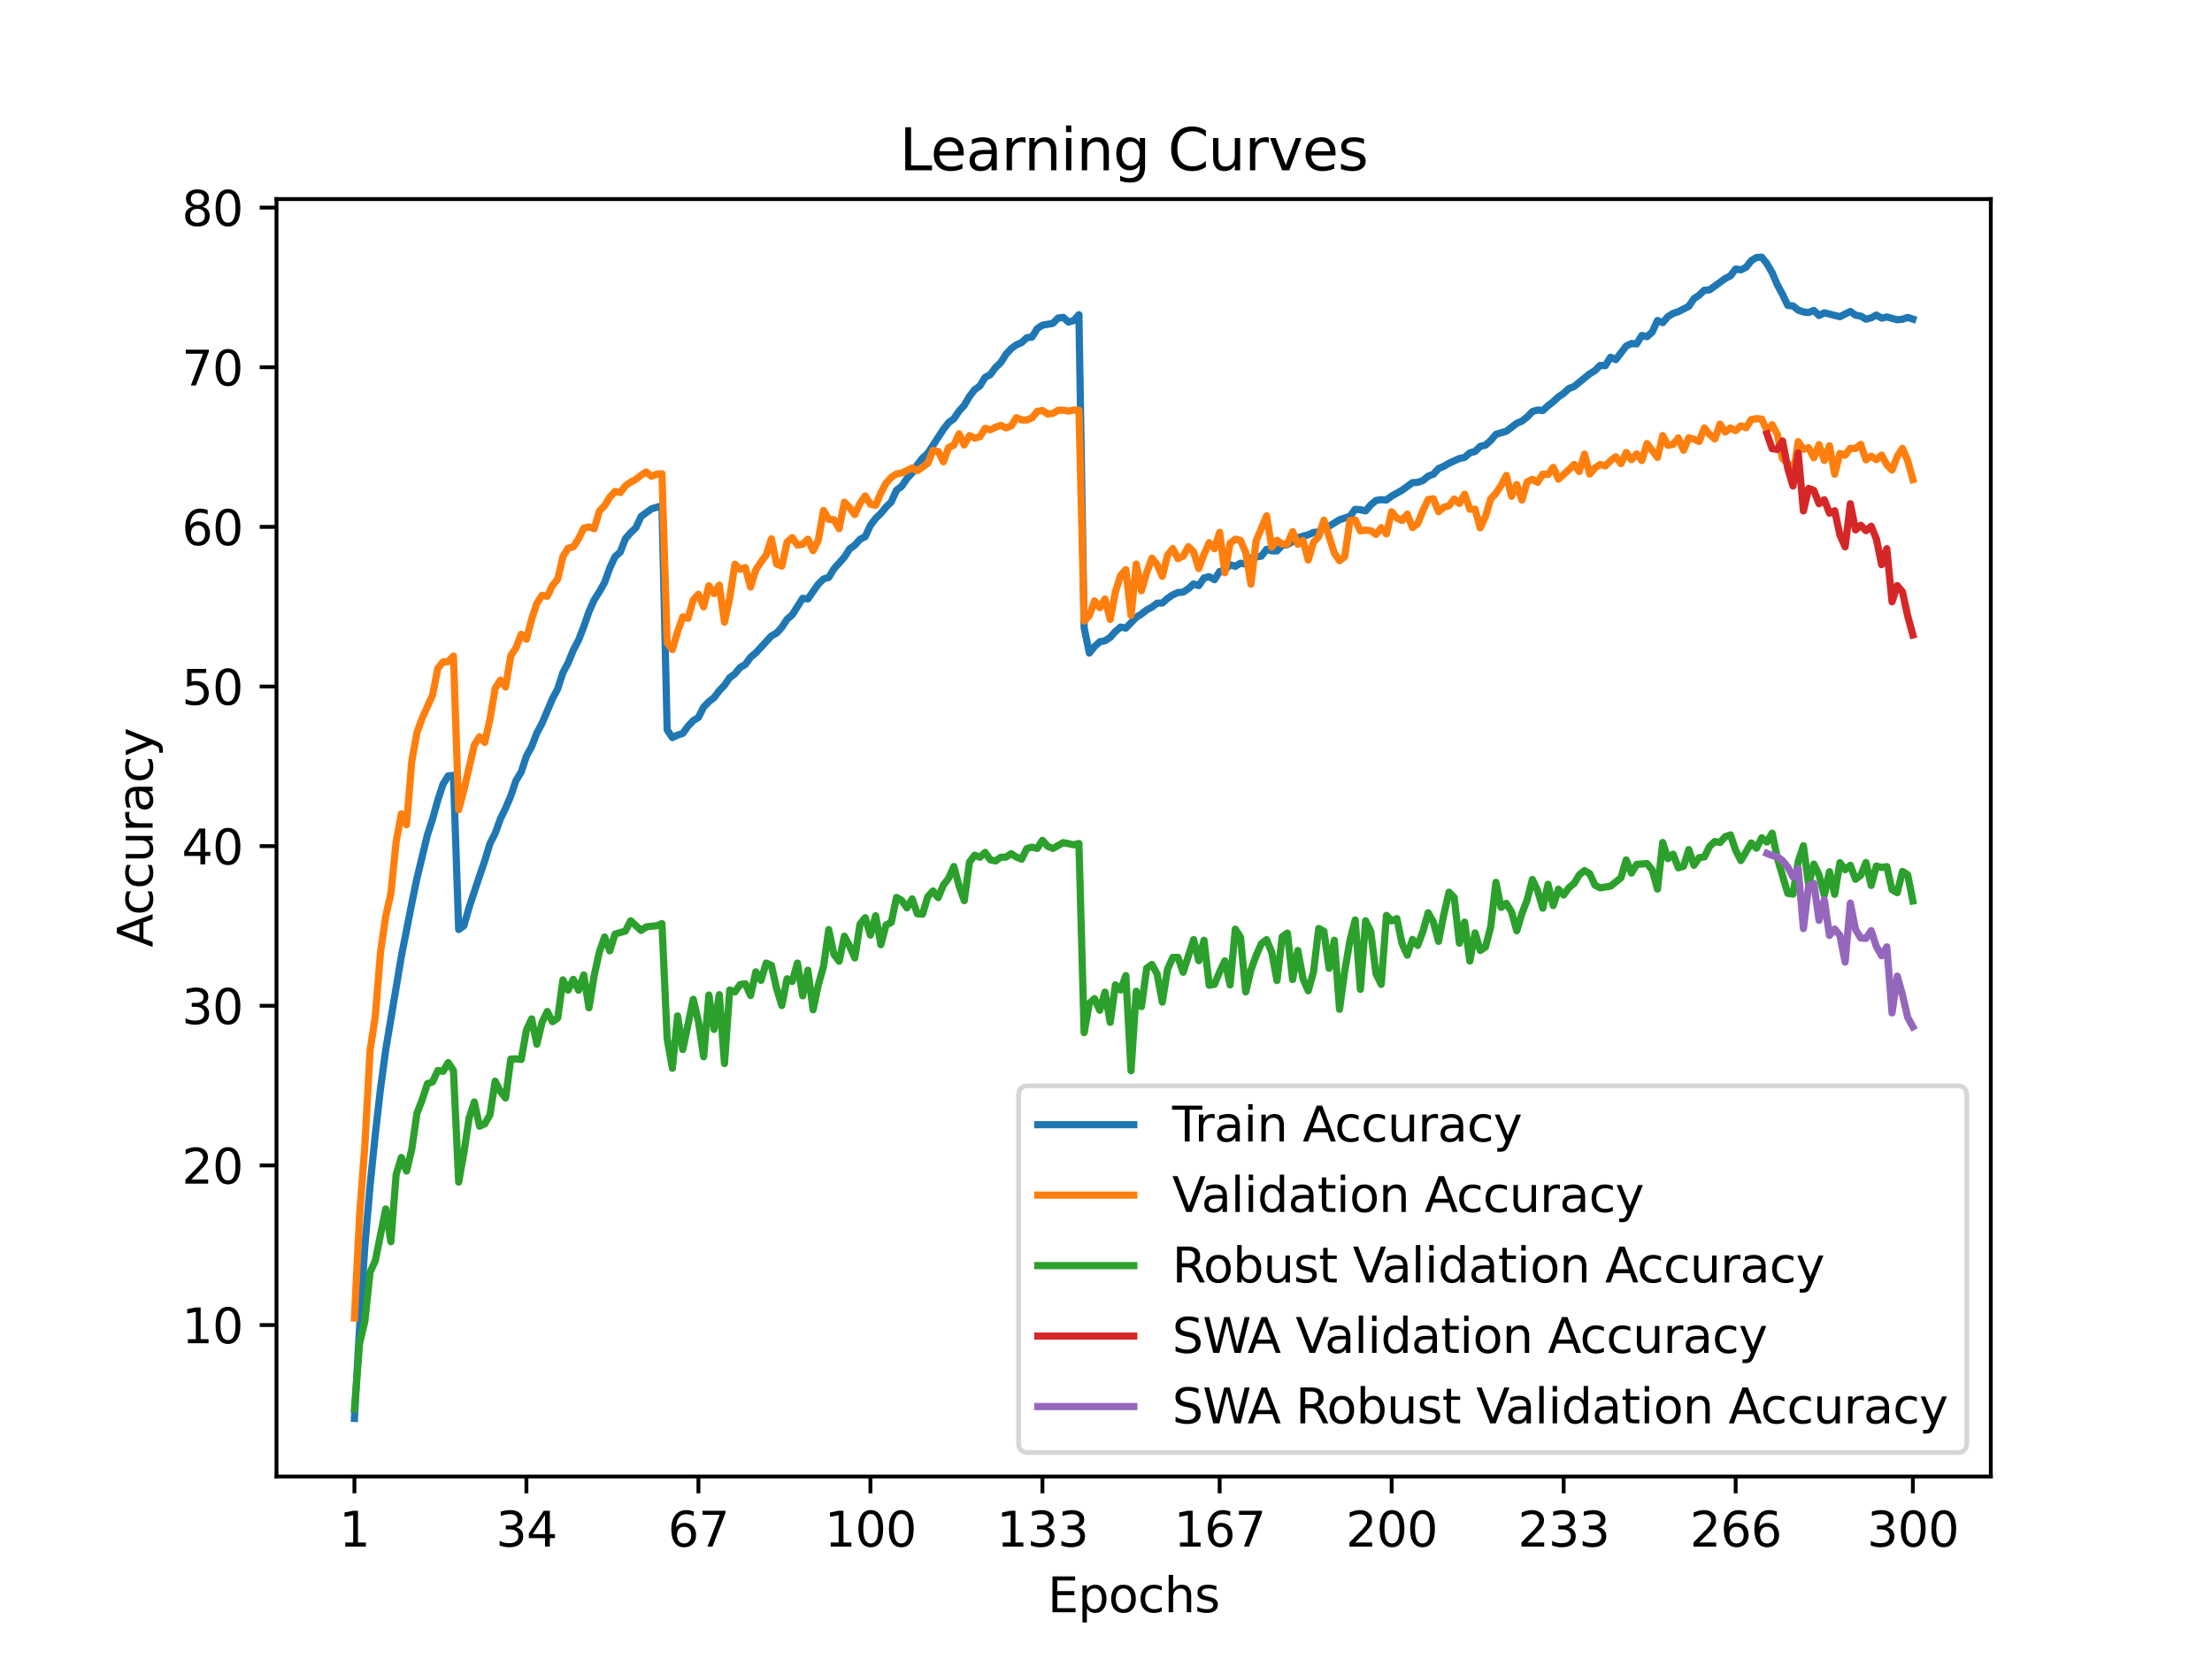 <?xml version="1.0" encoding="utf-8" standalone="no"?>
<!DOCTYPE svg PUBLIC "-//W3C//DTD SVG 1.1//EN"
  "http://www.w3.org/Graphics/SVG/1.1/DTD/svg11.dtd">
<svg xmlns:xlink="http://www.w3.org/1999/xlink" width="460.8pt" height="345.6pt" viewBox="0 0 460.8 345.6" xmlns="http://www.w3.org/2000/svg" version="1.1">
 <defs>
  <style type="text/css">*{stroke-linejoin: round; stroke-linecap: butt}</style>
 </defs>
 <g id="figure_1">
  <g id="patch_1">
   <path d="M 0 345.6 
L 460.8 345.6 
L 460.8 0 
L 0 0 
z
" style="fill: #ffffff"/>
  </g>
  <g id="axes_1">
   <g id="patch_2">
    <path d="M 57.6 307.584 
L 414.72 307.584 
L 414.72 41.472 
L 57.6 41.472 
z
" style="fill: #ffffff"/>
   </g>
   <g id="matplotlib.axis_1">
    <g id="xtick_1">
     <g id="line2d_1">
      <defs>
       <path id="m7745c4ab82" d="M 0 0 
L 0 3.5 
" style="stroke: #000000; stroke-width: 0.8"/>
      </defs>
      <g>
       <use xlink:href="#m7745c4ab82" x="73.833" y="307.584" style="stroke: #000000; stroke-width: 0.8"/>
      </g>
     </g>
     <g id="text_1">
      <!-- 1 -->
      <g transform="translate(70.651 322.182) scale(0.1 -0.1)">
       <defs>
        <path id="DejaVuSans-31" d="M 794 531 
L 1825 531 
L 1825 4091 
L 703 3866 
L 703 4441 
L 1819 4666 
L 2450 4666 
L 2450 531 
L 3481 531 
L 3481 0 
L 794 0 
L 794 531 
z
" transform="scale(0.016)"/>
       </defs>
       <use xlink:href="#DejaVuSans-31"/>
      </g>
     </g>
    </g>
    <g id="xtick_2">
     <g id="line2d_2">
      <g>
       <use xlink:href="#m7745c4ab82" x="109.664" y="307.584" style="stroke: #000000; stroke-width: 0.8"/>
      </g>
     </g>
     <g id="text_2">
      <!-- 34 -->
      <g transform="translate(103.302 322.182) scale(0.1 -0.1)">
       <defs>
        <path id="DejaVuSans-33" d="M 2597 2516 
Q 3050 2419 3304 2112 
Q 3559 1806 3559 1356 
Q 3559 666 3084 287 
Q 2609 -91 1734 -91 
Q 1441 -91 1130 -33 
Q 819 25 488 141 
L 488 750 
Q 750 597 1062 519 
Q 1375 441 1716 441 
Q 2309 441 2620 675 
Q 2931 909 2931 1356 
Q 2931 1769 2642 2001 
Q 2353 2234 1838 2234 
L 1294 2234 
L 1294 2753 
L 1863 2753 
Q 2328 2753 2575 2939 
Q 2822 3125 2822 3475 
Q 2822 3834 2567 4026 
Q 2313 4219 1838 4219 
Q 1578 4219 1281 4162 
Q 984 4106 628 3988 
L 628 4550 
Q 988 4650 1302 4700 
Q 1616 4750 1894 4750 
Q 2613 4750 3031 4423 
Q 3450 4097 3450 3541 
Q 3450 3153 3228 2886 
Q 3006 2619 2597 2516 
z
" transform="scale(0.016)"/>
        <path id="DejaVuSans-34" d="M 2419 4116 
L 825 1625 
L 2419 1625 
L 2419 4116 
z
M 2253 4666 
L 3047 4666 
L 3047 1625 
L 3713 1625 
L 3713 1100 
L 3047 1100 
L 3047 0 
L 2419 0 
L 2419 1100 
L 313 1100 
L 313 1709 
L 2253 4666 
z
" transform="scale(0.016)"/>
       </defs>
       <use xlink:href="#DejaVuSans-33"/>
       <use xlink:href="#DejaVuSans-34" x="63.623"/>
      </g>
     </g>
    </g>
    <g id="xtick_3">
     <g id="line2d_3">
      <g>
       <use xlink:href="#m7745c4ab82" x="145.496" y="307.584" style="stroke: #000000; stroke-width: 0.8"/>
      </g>
     </g>
     <g id="text_3">
      <!-- 67 -->
      <g transform="translate(139.133 322.182) scale(0.1 -0.1)">
       <defs>
        <path id="DejaVuSans-36" d="M 2113 2584 
Q 1688 2584 1439 2293 
Q 1191 2003 1191 1497 
Q 1191 994 1439 701 
Q 1688 409 2113 409 
Q 2538 409 2786 701 
Q 3034 994 3034 1497 
Q 3034 2003 2786 2293 
Q 2538 2584 2113 2584 
z
M 3366 4563 
L 3366 3988 
Q 3128 4100 2886 4159 
Q 2644 4219 2406 4219 
Q 1781 4219 1451 3797 
Q 1122 3375 1075 2522 
Q 1259 2794 1537 2939 
Q 1816 3084 2150 3084 
Q 2853 3084 3261 2657 
Q 3669 2231 3669 1497 
Q 3669 778 3244 343 
Q 2819 -91 2113 -91 
Q 1303 -91 875 529 
Q 447 1150 447 2328 
Q 447 3434 972 4092 
Q 1497 4750 2381 4750 
Q 2619 4750 2861 4703 
Q 3103 4656 3366 4563 
z
" transform="scale(0.016)"/>
        <path id="DejaVuSans-37" d="M 525 4666 
L 3525 4666 
L 3525 4397 
L 1831 0 
L 1172 0 
L 2766 4134 
L 525 4134 
L 525 4666 
z
" transform="scale(0.016)"/>
       </defs>
       <use xlink:href="#DejaVuSans-36"/>
       <use xlink:href="#DejaVuSans-37" x="63.623"/>
      </g>
     </g>
    </g>
    <g id="xtick_4">
     <g id="line2d_4">
      <g>
       <use xlink:href="#m7745c4ab82" x="181.327" y="307.584" style="stroke: #000000; stroke-width: 0.8"/>
      </g>
     </g>
     <g id="text_4">
      <!-- 100 -->
      <g transform="translate(171.783 322.182) scale(0.1 -0.1)">
       <defs>
        <path id="DejaVuSans-30" d="M 2034 4250 
Q 1547 4250 1301 3770 
Q 1056 3291 1056 2328 
Q 1056 1369 1301 889 
Q 1547 409 2034 409 
Q 2525 409 2770 889 
Q 3016 1369 3016 2328 
Q 3016 3291 2770 3770 
Q 2525 4250 2034 4250 
z
M 2034 4750 
Q 2819 4750 3233 4129 
Q 3647 3509 3647 2328 
Q 3647 1150 3233 529 
Q 2819 -91 2034 -91 
Q 1250 -91 836 529 
Q 422 1150 422 2328 
Q 422 3509 836 4129 
Q 1250 4750 2034 4750 
z
" transform="scale(0.016)"/>
       </defs>
       <use xlink:href="#DejaVuSans-31"/>
       <use xlink:href="#DejaVuSans-30" x="63.623"/>
       <use xlink:href="#DejaVuSans-30" x="127.246"/>
      </g>
     </g>
    </g>
    <g id="xtick_5">
     <g id="line2d_5">
      <g>
       <use xlink:href="#m7745c4ab82" x="217.158" y="307.584" style="stroke: #000000; stroke-width: 0.8"/>
      </g>
     </g>
     <g id="text_5">
      <!-- 133 -->
      <g transform="translate(207.615 322.182) scale(0.1 -0.1)">
       <use xlink:href="#DejaVuSans-31"/>
       <use xlink:href="#DejaVuSans-33" x="63.623"/>
       <use xlink:href="#DejaVuSans-33" x="127.246"/>
      </g>
     </g>
    </g>
    <g id="xtick_6">
     <g id="line2d_6">
      <g>
       <use xlink:href="#m7745c4ab82" x="254.076" y="307.584" style="stroke: #000000; stroke-width: 0.8"/>
      </g>
     </g>
     <g id="text_6">
      <!-- 167 -->
      <g transform="translate(244.532 322.182) scale(0.1 -0.1)">
       <use xlink:href="#DejaVuSans-31"/>
       <use xlink:href="#DejaVuSans-36" x="63.623"/>
       <use xlink:href="#DejaVuSans-37" x="127.246"/>
      </g>
     </g>
    </g>
    <g id="xtick_7">
     <g id="line2d_7">
      <g>
       <use xlink:href="#m7745c4ab82" x="289.907" y="307.584" style="stroke: #000000; stroke-width: 0.8"/>
      </g>
     </g>
     <g id="text_7">
      <!-- 200 -->
      <g transform="translate(280.363 322.182) scale(0.1 -0.1)">
       <defs>
        <path id="DejaVuSans-32" d="M 1228 531 
L 3431 531 
L 3431 0 
L 469 0 
L 469 531 
Q 828 903 1448 1529 
Q 2069 2156 2228 2338 
Q 2531 2678 2651 2914 
Q 2772 3150 2772 3378 
Q 2772 3750 2511 3984 
Q 2250 4219 1831 4219 
Q 1534 4219 1204 4116 
Q 875 4013 500 3803 
L 500 4441 
Q 881 4594 1212 4672 
Q 1544 4750 1819 4750 
Q 2544 4750 2975 4387 
Q 3406 4025 3406 3419 
Q 3406 3131 3298 2873 
Q 3191 2616 2906 2266 
Q 2828 2175 2409 1742 
Q 1991 1309 1228 531 
z
" transform="scale(0.016)"/>
       </defs>
       <use xlink:href="#DejaVuSans-32"/>
       <use xlink:href="#DejaVuSans-30" x="63.623"/>
       <use xlink:href="#DejaVuSans-30" x="127.246"/>
      </g>
     </g>
    </g>
    <g id="xtick_8">
     <g id="line2d_8">
      <g>
       <use xlink:href="#m7745c4ab82" x="325.739" y="307.584" style="stroke: #000000; stroke-width: 0.8"/>
      </g>
     </g>
     <g id="text_8">
      <!-- 233 -->
      <g transform="translate(316.195 322.182) scale(0.1 -0.1)">
       <use xlink:href="#DejaVuSans-32"/>
       <use xlink:href="#DejaVuSans-33" x="63.623"/>
       <use xlink:href="#DejaVuSans-33" x="127.246"/>
      </g>
     </g>
    </g>
    <g id="xtick_9">
     <g id="line2d_9">
      <g>
       <use xlink:href="#m7745c4ab82" x="361.57" y="307.584" style="stroke: #000000; stroke-width: 0.8"/>
      </g>
     </g>
     <g id="text_9">
      <!-- 266 -->
      <g transform="translate(352.026 322.182) scale(0.1 -0.1)">
       <use xlink:href="#DejaVuSans-32"/>
       <use xlink:href="#DejaVuSans-36" x="63.623"/>
       <use xlink:href="#DejaVuSans-36" x="127.246"/>
      </g>
     </g>
    </g>
    <g id="xtick_10">
     <g id="line2d_10">
      <g>
       <use xlink:href="#m7745c4ab82" x="398.487" y="307.584" style="stroke: #000000; stroke-width: 0.8"/>
      </g>
     </g>
     <g id="text_10">
      <!-- 300 -->
      <g transform="translate(388.944 322.182) scale(0.1 -0.1)">
       <use xlink:href="#DejaVuSans-33"/>
       <use xlink:href="#DejaVuSans-30" x="63.623"/>
       <use xlink:href="#DejaVuSans-30" x="127.246"/>
      </g>
     </g>
    </g>
    <g id="text_11">
     <!-- Epochs -->
     <g transform="translate(218.244 335.861) scale(0.1 -0.1)">
      <defs>
       <path id="DejaVuSans-45" d="M 628 4666 
L 3578 4666 
L 3578 4134 
L 1259 4134 
L 1259 2753 
L 3481 2753 
L 3481 2222 
L 1259 2222 
L 1259 531 
L 3634 531 
L 3634 0 
L 628 0 
L 628 4666 
z
" transform="scale(0.016)"/>
       <path id="DejaVuSans-70" d="M 1159 525 
L 1159 -1331 
L 581 -1331 
L 581 3500 
L 1159 3500 
L 1159 2969 
Q 1341 3281 1617 3432 
Q 1894 3584 2278 3584 
Q 2916 3584 3314 3078 
Q 3713 2572 3713 1747 
Q 3713 922 3314 415 
Q 2916 -91 2278 -91 
Q 1894 -91 1617 61 
Q 1341 213 1159 525 
z
M 3116 1747 
Q 3116 2381 2855 2742 
Q 2594 3103 2138 3103 
Q 1681 3103 1420 2742 
Q 1159 2381 1159 1747 
Q 1159 1113 1420 752 
Q 1681 391 2138 391 
Q 2594 391 2855 752 
Q 3116 1113 3116 1747 
z
" transform="scale(0.016)"/>
       <path id="DejaVuSans-6f" d="M 1959 3097 
Q 1497 3097 1228 2736 
Q 959 2375 959 1747 
Q 959 1119 1226 758 
Q 1494 397 1959 397 
Q 2419 397 2687 759 
Q 2956 1122 2956 1747 
Q 2956 2369 2687 2733 
Q 2419 3097 1959 3097 
z
M 1959 3584 
Q 2709 3584 3137 3096 
Q 3566 2609 3566 1747 
Q 3566 888 3137 398 
Q 2709 -91 1959 -91 
Q 1206 -91 779 398 
Q 353 888 353 1747 
Q 353 2609 779 3096 
Q 1206 3584 1959 3584 
z
" transform="scale(0.016)"/>
       <path id="DejaVuSans-63" d="M 3122 3366 
L 3122 2828 
Q 2878 2963 2633 3030 
Q 2388 3097 2138 3097 
Q 1578 3097 1268 2742 
Q 959 2388 959 1747 
Q 959 1106 1268 751 
Q 1578 397 2138 397 
Q 2388 397 2633 464 
Q 2878 531 3122 666 
L 3122 134 
Q 2881 22 2623 -34 
Q 2366 -91 2075 -91 
Q 1284 -91 818 406 
Q 353 903 353 1747 
Q 353 2603 823 3093 
Q 1294 3584 2113 3584 
Q 2378 3584 2631 3529 
Q 2884 3475 3122 3366 
z
" transform="scale(0.016)"/>
       <path id="DejaVuSans-68" d="M 3513 2113 
L 3513 0 
L 2938 0 
L 2938 2094 
Q 2938 2591 2744 2837 
Q 2550 3084 2163 3084 
Q 1697 3084 1428 2787 
Q 1159 2491 1159 1978 
L 1159 0 
L 581 0 
L 581 4863 
L 1159 4863 
L 1159 2956 
Q 1366 3272 1645 3428 
Q 1925 3584 2291 3584 
Q 2894 3584 3203 3211 
Q 3513 2838 3513 2113 
z
" transform="scale(0.016)"/>
       <path id="DejaVuSans-73" d="M 2834 3397 
L 2834 2853 
Q 2591 2978 2328 3040 
Q 2066 3103 1784 3103 
Q 1356 3103 1142 2972 
Q 928 2841 928 2578 
Q 928 2378 1081 2264 
Q 1234 2150 1697 2047 
L 1894 2003 
Q 2506 1872 2764 1633 
Q 3022 1394 3022 966 
Q 3022 478 2636 193 
Q 2250 -91 1575 -91 
Q 1294 -91 989 -36 
Q 684 19 347 128 
L 347 722 
Q 666 556 975 473 
Q 1284 391 1588 391 
Q 1994 391 2212 530 
Q 2431 669 2431 922 
Q 2431 1156 2273 1281 
Q 2116 1406 1581 1522 
L 1381 1569 
Q 847 1681 609 1914 
Q 372 2147 372 2553 
Q 372 3047 722 3315 
Q 1072 3584 1716 3584 
Q 2034 3584 2315 3537 
Q 2597 3491 2834 3397 
z
" transform="scale(0.016)"/>
      </defs>
      <use xlink:href="#DejaVuSans-45"/>
      <use xlink:href="#DejaVuSans-70" x="63.184"/>
      <use xlink:href="#DejaVuSans-6f" x="126.66"/>
      <use xlink:href="#DejaVuSans-63" x="187.842"/>
      <use xlink:href="#DejaVuSans-68" x="242.822"/>
      <use xlink:href="#DejaVuSans-73" x="306.201"/>
     </g>
    </g>
   </g>
   <g id="matplotlib.axis_2">
    <g id="ytick_1">
     <g id="line2d_11">
      <defs>
       <path id="mf9de2835e0" d="M 0 0 
L -3.5 0 
" style="stroke: #000000; stroke-width: 0.8"/>
      </defs>
      <g>
       <use xlink:href="#mf9de2835e0" x="57.6" y="276.028" style="stroke: #000000; stroke-width: 0.8"/>
      </g>
     </g>
     <g id="text_12">
      <!-- 10 -->
      <g transform="translate(37.875 279.827) scale(0.1 -0.1)">
       <use xlink:href="#DejaVuSans-31"/>
       <use xlink:href="#DejaVuSans-30" x="63.623"/>
      </g>
     </g>
    </g>
    <g id="ytick_2">
     <g id="line2d_12">
      <g>
       <use xlink:href="#mf9de2835e0" x="57.6" y="242.774" style="stroke: #000000; stroke-width: 0.8"/>
      </g>
     </g>
     <g id="text_13">
      <!-- 20 -->
      <g transform="translate(37.875 246.573) scale(0.1 -0.1)">
       <use xlink:href="#DejaVuSans-32"/>
       <use xlink:href="#DejaVuSans-30" x="63.623"/>
      </g>
     </g>
    </g>
    <g id="ytick_3">
     <g id="line2d_13">
      <g>
       <use xlink:href="#mf9de2835e0" x="57.6" y="209.52" style="stroke: #000000; stroke-width: 0.8"/>
      </g>
     </g>
     <g id="text_14">
      <!-- 30 -->
      <g transform="translate(37.875 213.319) scale(0.1 -0.1)">
       <use xlink:href="#DejaVuSans-33"/>
       <use xlink:href="#DejaVuSans-30" x="63.623"/>
      </g>
     </g>
    </g>
    <g id="ytick_4">
     <g id="line2d_14">
      <g>
       <use xlink:href="#mf9de2835e0" x="57.6" y="176.266" style="stroke: #000000; stroke-width: 0.8"/>
      </g>
     </g>
     <g id="text_15">
      <!-- 40 -->
      <g transform="translate(37.875 180.065) scale(0.1 -0.1)">
       <use xlink:href="#DejaVuSans-34"/>
       <use xlink:href="#DejaVuSans-30" x="63.623"/>
      </g>
     </g>
    </g>
    <g id="ytick_5">
     <g id="line2d_15">
      <g>
       <use xlink:href="#mf9de2835e0" x="57.6" y="143.011" style="stroke: #000000; stroke-width: 0.8"/>
      </g>
     </g>
     <g id="text_16">
      <!-- 50 -->
      <g transform="translate(37.875 146.811) scale(0.1 -0.1)">
       <defs>
        <path id="DejaVuSans-35" d="M 691 4666 
L 3169 4666 
L 3169 4134 
L 1269 4134 
L 1269 2991 
Q 1406 3038 1543 3061 
Q 1681 3084 1819 3084 
Q 2600 3084 3056 2656 
Q 3513 2228 3513 1497 
Q 3513 744 3044 326 
Q 2575 -91 1722 -91 
Q 1428 -91 1123 -41 
Q 819 9 494 109 
L 494 744 
Q 775 591 1075 516 
Q 1375 441 1709 441 
Q 2250 441 2565 725 
Q 2881 1009 2881 1497 
Q 2881 1984 2565 2268 
Q 2250 2553 1709 2553 
Q 1456 2553 1204 2497 
Q 953 2441 691 2322 
L 691 4666 
z
" transform="scale(0.016)"/>
       </defs>
       <use xlink:href="#DejaVuSans-35"/>
       <use xlink:href="#DejaVuSans-30" x="63.623"/>
      </g>
     </g>
    </g>
    <g id="ytick_6">
     <g id="line2d_16">
      <g>
       <use xlink:href="#mf9de2835e0" x="57.6" y="109.757" style="stroke: #000000; stroke-width: 0.8"/>
      </g>
     </g>
     <g id="text_17">
      <!-- 60 -->
      <g transform="translate(37.875 113.557) scale(0.1 -0.1)">
       <use xlink:href="#DejaVuSans-36"/>
       <use xlink:href="#DejaVuSans-30" x="63.623"/>
      </g>
     </g>
    </g>
    <g id="ytick_7">
     <g id="line2d_17">
      <g>
       <use xlink:href="#mf9de2835e0" x="57.6" y="76.503" style="stroke: #000000; stroke-width: 0.8"/>
      </g>
     </g>
     <g id="text_18">
      <!-- 70 -->
      <g transform="translate(37.875 80.303) scale(0.1 -0.1)">
       <use xlink:href="#DejaVuSans-37"/>
       <use xlink:href="#DejaVuSans-30" x="63.623"/>
      </g>
     </g>
    </g>
    <g id="ytick_8">
     <g id="line2d_18">
      <g>
       <use xlink:href="#mf9de2835e0" x="57.6" y="43.249" style="stroke: #000000; stroke-width: 0.8"/>
      </g>
     </g>
     <g id="text_19">
      <!-- 80 -->
      <g transform="translate(37.875 47.048) scale(0.1 -0.1)">
       <defs>
        <path id="DejaVuSans-38" d="M 2034 2216 
Q 1584 2216 1326 1975 
Q 1069 1734 1069 1313 
Q 1069 891 1326 650 
Q 1584 409 2034 409 
Q 2484 409 2743 651 
Q 3003 894 3003 1313 
Q 3003 1734 2745 1975 
Q 2488 2216 2034 2216 
z
M 1403 2484 
Q 997 2584 770 2862 
Q 544 3141 544 3541 
Q 544 4100 942 4425 
Q 1341 4750 2034 4750 
Q 2731 4750 3128 4425 
Q 3525 4100 3525 3541 
Q 3525 3141 3298 2862 
Q 3072 2584 2669 2484 
Q 3125 2378 3379 2068 
Q 3634 1759 3634 1313 
Q 3634 634 3220 271 
Q 2806 -91 2034 -91 
Q 1263 -91 848 271 
Q 434 634 434 1313 
Q 434 1759 690 2068 
Q 947 2378 1403 2484 
z
M 1172 3481 
Q 1172 3119 1398 2916 
Q 1625 2713 2034 2713 
Q 2441 2713 2670 2916 
Q 2900 3119 2900 3481 
Q 2900 3844 2670 4047 
Q 2441 4250 2034 4250 
Q 1625 4250 1398 4047 
Q 1172 3844 1172 3481 
z
" transform="scale(0.016)"/>
       </defs>
       <use xlink:href="#DejaVuSans-38"/>
       <use xlink:href="#DejaVuSans-30" x="63.623"/>
      </g>
     </g>
    </g>
    <g id="text_20">
     <!-- Accuracy -->
     <g transform="translate(31.795 197.356) rotate(-90) scale(0.1 -0.1)">
      <defs>
       <path id="DejaVuSans-41" d="M 2188 4044 
L 1331 1722 
L 3047 1722 
L 2188 4044 
z
M 1831 4666 
L 2547 4666 
L 4325 0 
L 3669 0 
L 3244 1197 
L 1141 1197 
L 716 0 
L 50 0 
L 1831 4666 
z
" transform="scale(0.016)"/>
       <path id="DejaVuSans-75" d="M 544 1381 
L 544 3500 
L 1119 3500 
L 1119 1403 
Q 1119 906 1312 657 
Q 1506 409 1894 409 
Q 2359 409 2629 706 
Q 2900 1003 2900 1516 
L 2900 3500 
L 3475 3500 
L 3475 0 
L 2900 0 
L 2900 538 
Q 2691 219 2414 64 
Q 2138 -91 1772 -91 
Q 1169 -91 856 284 
Q 544 659 544 1381 
z
M 1991 3584 
L 1991 3584 
z
" transform="scale(0.016)"/>
       <path id="DejaVuSans-72" d="M 2631 2963 
Q 2534 3019 2420 3045 
Q 2306 3072 2169 3072 
Q 1681 3072 1420 2755 
Q 1159 2438 1159 1844 
L 1159 0 
L 581 0 
L 581 3500 
L 1159 3500 
L 1159 2956 
Q 1341 3275 1631 3429 
Q 1922 3584 2338 3584 
Q 2397 3584 2469 3576 
Q 2541 3569 2628 3553 
L 2631 2963 
z
" transform="scale(0.016)"/>
       <path id="DejaVuSans-61" d="M 2194 1759 
Q 1497 1759 1228 1600 
Q 959 1441 959 1056 
Q 959 750 1161 570 
Q 1363 391 1709 391 
Q 2188 391 2477 730 
Q 2766 1069 2766 1631 
L 2766 1759 
L 2194 1759 
z
M 3341 1997 
L 3341 0 
L 2766 0 
L 2766 531 
Q 2569 213 2275 61 
Q 1981 -91 1556 -91 
Q 1019 -91 701 211 
Q 384 513 384 1019 
Q 384 1609 779 1909 
Q 1175 2209 1959 2209 
L 2766 2209 
L 2766 2266 
Q 2766 2663 2505 2880 
Q 2244 3097 1772 3097 
Q 1472 3097 1187 3025 
Q 903 2953 641 2809 
L 641 3341 
Q 956 3463 1253 3523 
Q 1550 3584 1831 3584 
Q 2591 3584 2966 3190 
Q 3341 2797 3341 1997 
z
" transform="scale(0.016)"/>
       <path id="DejaVuSans-79" d="M 2059 -325 
Q 1816 -950 1584 -1140 
Q 1353 -1331 966 -1331 
L 506 -1331 
L 506 -850 
L 844 -850 
Q 1081 -850 1212 -737 
Q 1344 -625 1503 -206 
L 1606 56 
L 191 3500 
L 800 3500 
L 1894 763 
L 2988 3500 
L 3597 3500 
L 2059 -325 
z
" transform="scale(0.016)"/>
      </defs>
      <use xlink:href="#DejaVuSans-41"/>
      <use xlink:href="#DejaVuSans-63" x="66.658"/>
      <use xlink:href="#DejaVuSans-63" x="121.639"/>
      <use xlink:href="#DejaVuSans-75" x="176.619"/>
      <use xlink:href="#DejaVuSans-72" x="239.998"/>
      <use xlink:href="#DejaVuSans-61" x="281.111"/>
      <use xlink:href="#DejaVuSans-63" x="342.391"/>
      <use xlink:href="#DejaVuSans-79" x="397.371"/>
     </g>
    </g>
   </g>
   <g id="line2d_19">
    <path d="M 73.833 295.488 
L 74.919 276.36 
L 76.004 259.627 
L 77.09 247.047 
L 78.176 236.342 
L 79.262 226.835 
L 80.348 218.708 
L 83.605 199.257 
L 85.777 188.21 
L 86.862 182.956 
L 89.034 173.948 
L 90.12 170.592 
L 91.206 166.668 
L 92.291 163.373 
L 93.377 161.62 
L 94.463 161.541 
L 95.549 193.627 
L 96.635 192.859 
L 97.72 189.042 
L 99.892 182.484 
L 100.978 179.335 
L 102.064 175.747 
L 103.149 173.615 
L 104.235 170.609 
L 105.321 168.361 
L 106.407 165.83 
L 107.493 162.598 
L 108.578 160.829 
L 109.664 157.507 
L 110.75 155.515 
L 111.836 152.695 
L 112.922 150.673 
L 115.093 145.549 
L 116.179 143.51 
L 117.265 140.118 
L 118.351 138.083 
L 119.436 135.416 
L 120.522 133.351 
L 121.608 130.548 
L 122.694 127.425 
L 123.78 124.971 
L 124.865 123.265 
L 125.951 121.326 
L 127.037 118.31 
L 128.123 115.966 
L 129.209 115.008 
L 130.294 112.205 
L 131.38 110.958 
L 132.466 109.927 
L 133.552 107.589 
L 135.723 105.996 
L 137.895 105.351 
L 138.981 152.043 
L 140.067 153.653 
L 141.152 153.131 
L 142.238 152.775 
L 143.324 151.275 
L 144.41 150.128 
L 145.496 149.446 
L 146.581 147.291 
L 147.667 146.177 
L 148.753 145.326 
L 149.839 143.876 
L 150.925 142.742 
L 152.01 141.169 
L 153.096 140.361 
L 154.182 139.051 
L 155.268 138.419 
L 156.354 136.909 
L 157.439 136.018 
L 160.697 132.48 
L 161.783 131.881 
L 162.868 130.664 
L 163.954 129.008 
L 165.04 128.07 
L 167.212 124.639 
L 168.297 124.765 
L 170.469 121.682 
L 171.555 120.612 
L 172.641 120.286 
L 173.726 118.5 
L 175.898 116.069 
L 176.984 114.37 
L 178.07 113.562 
L 179.155 112.361 
L 180.241 111.789 
L 181.327 109.438 
L 182.413 108.002 
L 183.499 106.937 
L 184.584 105.621 
L 185.67 104.566 
L 186.756 102.109 
L 187.842 101.294 
L 188.928 99.691 
L 190.013 98.547 
L 191.099 96.825 
L 192.185 95.418 
L 193.271 94.434 
L 196.528 89.436 
L 197.614 88.033 
L 198.7 87.238 
L 199.786 85.632 
L 200.871 84.444 
L 201.957 82.576 
L 203.043 81.186 
L 204.129 80.394 
L 205.215 78.618 
L 206.3 78.033 
L 207.386 76.563 
L 208.472 75.542 
L 209.558 73.816 
L 210.644 72.633 
L 211.729 71.838 
L 212.815 71.366 
L 213.901 70.351 
L 214.987 70.218 
L 216.073 68.456 
L 217.158 67.741 
L 219.33 67.362 
L 220.416 66.258 
L 221.502 66.118 
L 222.587 67.099 
L 223.673 66.783 
L 224.759 65.559 
L 225.845 130.787 
L 226.931 136.038 
L 228.016 134.685 
L 229.102 133.7 
L 230.188 133.491 
L 231.274 132.776 
L 232.36 131.559 
L 233.445 130.628 
L 234.531 130.844 
L 236.703 128.589 
L 237.789 127.921 
L 238.875 127.056 
L 239.96 126.478 
L 241.046 125.656 
L 242.132 125.623 
L 243.218 124.655 
L 244.304 123.914 
L 245.389 123.435 
L 246.475 123.345 
L 247.561 122.64 
L 248.647 121.646 
L 249.733 121.995 
L 250.818 120.402 
L 251.904 120.136 
L 252.99 120.761 
L 254.076 119.052 
L 255.162 118.759 
L 256.247 117.622 
L 257.333 117.984 
L 258.419 117.329 
L 259.505 117.499 
L 260.591 116.225 
L 262.762 115.853 
L 263.848 114.43 
L 264.934 114.759 
L 266.02 114.769 
L 267.105 113.565 
L 268.191 113.452 
L 269.277 112.807 
L 270.363 111.999 
L 272.534 111.41 
L 273.62 110.911 
L 274.706 110.832 
L 275.792 109.631 
L 276.878 109.618 
L 279.049 108.268 
L 281.221 107.566 
L 282.307 106.099 
L 283.392 106.186 
L 284.478 106.429 
L 285.564 105.162 
L 286.65 104.251 
L 287.736 104.094 
L 288.821 104.167 
L 289.907 103.343 
L 292.079 102.129 
L 294.25 100.539 
L 295.336 100.486 
L 296.422 100.1 
L 297.508 99.193 
L 298.594 98.794 
L 299.679 97.606 
L 300.765 97.144 
L 301.851 96.499 
L 304.023 95.511 
L 305.108 95.295 
L 306.194 94.328 
L 307.28 94.045 
L 308.366 92.974 
L 309.452 92.735 
L 310.537 91.767 
L 311.623 90.483 
L 313.795 89.835 
L 315.966 88.185 
L 317.052 87.72 
L 318.138 86.872 
L 319.224 85.741 
L 320.31 85.412 
L 321.395 85.528 
L 322.481 84.514 
L 323.567 83.686 
L 324.653 82.679 
L 325.739 81.934 
L 326.824 80.939 
L 327.91 80.524 
L 331.168 77.86 
L 332.253 77.208 
L 333.339 76.124 
L 334.425 76.164 
L 335.511 74.422 
L 336.597 74.924 
L 338.768 72.084 
L 339.854 71.565 
L 340.94 71.645 
L 342.026 69.886 
L 343.111 70.132 
L 344.197 69.158 
L 345.283 66.767 
L 346.369 67.225 
L 347.455 65.958 
L 348.54 65.28 
L 349.626 64.928 
L 351.798 63.814 
L 352.884 62.221 
L 353.969 61.482 
L 355.055 60.465 
L 356.141 60.385 
L 359.398 58.021 
L 360.484 57.459 
L 361.57 56.039 
L 362.656 56.218 
L 363.742 55.68 
L 364.827 54.3 
L 365.913 53.635 
L 366.999 53.568 
L 368.085 54.918 
L 369.171 56.81 
L 370.256 59.328 
L 371.342 61.353 
L 372.428 63.624 
L 373.514 63.727 
L 374.6 64.608 
L 375.685 64.981 
L 376.771 65.104 
L 377.857 64.678 
L 378.943 65.726 
L 380.029 65.16 
L 383.286 65.972 
L 385.458 64.874 
L 386.543 65.663 
L 387.629 65.845 
L 388.715 66.497 
L 389.801 66.215 
L 390.887 65.636 
L 391.972 66.268 
L 393.058 66.035 
L 395.23 66.614 
L 396.316 66.51 
L 397.401 66.121 
L 398.487 66.474 
L 398.487 66.474 
" clip-path="url(#pfd4765013e)" style="fill: none; stroke: #1f77b4; stroke-width: 1.5; stroke-linecap: square"/>
   </g>
   <g id="line2d_20">
    <path d="M 73.833 274.565 
L 74.919 253.016 
L 76.004 238.717 
L 77.09 218.831 
L 78.176 211.781 
L 79.262 198.413 
L 80.348 190.897 
L 81.433 186.109 
L 82.519 175.401 
L 83.605 169.548 
L 84.691 171.809 
L 85.777 158.608 
L 86.862 152.589 
L 87.948 149.629 
L 90.12 144.774 
L 91.206 139.22 
L 92.291 137.89 
L 93.377 137.824 
L 94.463 136.66 
L 95.549 168.684 
L 96.635 164.593 
L 98.806 155.216 
L 99.892 153.486 
L 100.978 154.65 
L 102.064 149.862 
L 103.149 143.411 
L 104.235 141.681 
L 105.321 143.111 
L 106.407 136.593 
L 107.493 134.964 
L 108.578 132.137 
L 109.664 133.168 
L 110.75 129.011 
L 111.836 125.686 
L 112.922 124.023 
L 114.007 124.223 
L 115.093 121.962 
L 116.179 120.631 
L 117.265 115.943 
L 118.351 114.213 
L 119.436 113.914 
L 120.522 112.251 
L 121.608 110.023 
L 122.694 109.757 
L 123.78 110.156 
L 124.865 106.465 
L 125.951 105.335 
L 127.037 103.572 
L 128.123 102.375 
L 129.209 102.608 
L 130.294 101.211 
L 131.38 100.446 
L 132.466 99.848 
L 133.552 98.983 
L 134.638 98.318 
L 135.723 99.216 
L 136.809 98.784 
L 137.895 98.684 
L 138.981 133.9 
L 140.067 135.33 
L 141.152 131.605 
L 142.238 128.513 
L 143.324 128.812 
L 144.41 124.988 
L 145.496 123.791 
L 146.581 126.418 
L 147.667 122.028 
L 148.753 123.658 
L 149.839 121.895 
L 150.925 129.61 
L 152.01 124.589 
L 153.096 117.539 
L 154.182 118.603 
L 155.268 118.237 
L 156.354 122.294 
L 157.439 118.736 
L 158.525 117.073 
L 159.611 115.643 
L 160.697 112.251 
L 161.783 117.506 
L 162.868 117.938 
L 163.954 112.95 
L 165.04 111.985 
L 166.126 113.548 
L 167.212 113.382 
L 168.297 112.318 
L 169.383 114.712 
L 170.469 112.517 
L 171.555 106.332 
L 172.641 108.194 
L 173.726 108.261 
L 174.812 110.123 
L 175.898 104.603 
L 176.984 105.734 
L 178.07 107.197 
L 179.155 104.869 
L 180.241 103.306 
L 181.327 105.035 
L 182.413 105.268 
L 183.499 102.674 
L 184.584 100.646 
L 185.67 99.449 
L 186.756 98.717 
L 187.842 98.551 
L 190.013 97.487 
L 191.099 98.052 
L 193.271 96.522 
L 194.357 93.829 
L 195.442 94.061 
L 196.528 96.19 
L 197.614 93.23 
L 198.7 92.731 
L 199.786 90.37 
L 200.871 92.698 
L 201.957 90.736 
L 203.043 91.268 
L 204.129 90.969 
L 205.215 89.24 
L 206.3 89.539 
L 207.386 89.007 
L 208.472 88.608 
L 209.558 89.14 
L 210.644 88.741 
L 211.729 87.012 
L 212.815 87.477 
L 213.901 87.51 
L 214.987 87.045 
L 216.073 85.715 
L 217.158 85.515 
L 218.244 86.247 
L 219.33 86.114 
L 220.416 85.482 
L 221.502 85.449 
L 222.587 85.648 
L 223.673 85.415 
L 224.759 85.449 
L 225.845 129.377 
L 226.931 128.247 
L 228.016 125.187 
L 229.102 126.584 
L 230.188 124.788 
L 231.274 129.045 
L 232.36 123.292 
L 233.445 119.867 
L 234.531 118.669 
L 235.617 128.18 
L 236.703 117.506 
L 237.789 123.059 
L 238.875 119.301 
L 239.96 116.275 
L 241.046 117.605 
L 242.132 120.066 
L 243.218 115.677 
L 244.304 114.28 
L 245.389 116.375 
L 246.475 115.843 
L 247.561 113.881 
L 248.647 114.945 
L 249.733 118.437 
L 250.818 115.477 
L 251.904 113.05 
L 252.99 114.313 
L 254.076 110.888 
L 255.162 119.301 
L 256.247 113.183 
L 257.333 112.318 
L 258.419 112.584 
L 259.505 115.078 
L 260.591 121.696 
L 261.676 112.65 
L 263.848 107.463 
L 264.934 113.981 
L 266.02 112.551 
L 267.105 113.349 
L 268.191 113.316 
L 269.277 110.755 
L 270.363 113.382 
L 271.449 112.584 
L 272.534 116.674 
L 273.62 112.95 
L 274.706 111.819 
L 275.792 108.361 
L 277.963 115.211 
L 279.049 116.807 
L 280.135 115.943 
L 281.221 108.427 
L 282.307 108.294 
L 283.392 110.589 
L 284.478 110.422 
L 285.564 110.555 
L 286.65 111.32 
L 287.736 109.924 
L 288.821 111.221 
L 289.907 106.598 
L 290.993 107.928 
L 292.079 108.427 
L 293.165 107.097 
L 294.25 109.924 
L 295.336 109.092 
L 296.422 106.365 
L 297.508 104.071 
L 298.594 103.905 
L 299.679 106.598 
L 300.765 105.667 
L 301.851 105.368 
L 302.937 103.971 
L 304.023 104.869 
L 305.108 102.94 
L 306.194 106.066 
L 307.28 106.066 
L 308.366 109.957 
L 309.452 107.596 
L 310.537 103.938 
L 311.623 102.774 
L 312.709 101.111 
L 313.795 99.05 
L 314.881 103.406 
L 315.966 100.945 
L 317.052 104.171 
L 318.138 100.38 
L 319.224 99.848 
L 320.31 100.48 
L 321.395 98.75 
L 322.481 98.85 
L 323.567 97.354 
L 324.653 99.814 
L 326.824 97.852 
L 327.91 96.755 
L 328.996 98.218 
L 330.082 94.594 
L 331.168 98.75 
L 332.253 97.487 
L 333.339 96.755 
L 334.425 97.054 
L 335.511 95.99 
L 336.597 95.159 
L 337.682 96.589 
L 338.768 94.261 
L 339.854 95.757 
L 340.94 94.56 
L 342.026 95.924 
L 343.111 92.399 
L 345.283 95.292 
L 346.369 90.736 
L 347.455 92.765 
L 348.54 92.565 
L 349.626 91.235 
L 350.712 93.795 
L 351.798 91.202 
L 352.884 91.501 
L 353.969 91.966 
L 355.055 89.14 
L 356.141 90.503 
L 357.227 91.434 
L 358.313 88.342 
L 359.398 90.004 
L 360.484 89.14 
L 361.57 89.705 
L 362.656 88.708 
L 363.742 89.107 
L 364.827 87.411 
L 365.913 87.211 
L 366.999 87.311 
L 368.085 89.672 
L 369.171 88.475 
L 370.256 90.503 
L 371.342 95.558 
L 372.428 96.522 
L 373.514 99.116 
L 374.6 92 
L 375.685 93.596 
L 376.771 93.263 
L 377.857 95.358 
L 378.943 92.632 
L 380.029 95.924 
L 381.114 92.864 
L 382.2 98.784 
L 383.286 94.461 
L 384.372 94.826 
L 385.458 93.396 
L 386.543 93.43 
L 387.629 92.565 
L 388.715 95.791 
L 389.801 95.026 
L 390.887 95.757 
L 391.972 94.793 
L 393.058 96.822 
L 394.144 97.919 
L 395.23 95.059 
L 396.316 93.396 
L 397.401 95.957 
L 398.487 99.914 
L 398.487 99.914 
" clip-path="url(#pfd4765013e)" style="fill: none; stroke: #ff7f0e; stroke-width: 1.5; stroke-linecap: square"/>
   </g>
   <g id="line2d_21">
    <path d="M 73.833 293.526 
L 74.919 279.789 
L 76.004 275.271 
L 77.09 265.019 
L 78.176 262.657 
L 80.348 251.833 
L 81.433 258.667 
L 82.519 244.723 
L 83.605 241.122 
L 84.691 243.943 
L 85.777 239.425 
L 86.862 231.88 
L 87.948 229.105 
L 89.034 225.757 
L 90.12 225.367 
L 91.206 223.005 
L 92.291 223.188 
L 93.377 221.353 
L 94.463 223.005 
L 95.549 246.26 
L 96.635 240.182 
L 97.72 232.935 
L 98.806 229.564 
L 99.892 234.609 
L 100.978 234.128 
L 102.064 232.247 
L 103.149 225.229 
L 104.235 227.362 
L 105.321 228.738 
L 106.407 220.62 
L 107.493 220.574 
L 108.578 220.711 
L 109.664 214.588 
L 110.75 212.249 
L 111.836 217.524 
L 112.922 212.96 
L 114.007 210.712 
L 115.093 212.845 
L 116.179 212.088 
L 117.265 204.13 
L 118.351 206.263 
L 119.436 204.015 
L 120.522 206.286 
L 121.608 203.098 
L 122.694 209.955 
L 123.78 203.213 
L 124.865 198.282 
L 125.951 195.186 
L 127.037 198.076 
L 128.123 194.59 
L 130.294 193.948 
L 131.38 191.815 
L 133.552 193.833 
L 134.638 193.076 
L 136.809 192.847 
L 137.895 192.411 
L 138.981 216.377 
L 140.067 222.546 
L 141.152 211.63 
L 142.238 218.647 
L 144.41 208.166 
L 145.496 212.776 
L 146.581 220.138 
L 147.667 207.272 
L 148.753 214.45 
L 149.839 207.203 
L 150.925 221.56 
L 152.01 206.24 
L 153.096 206.63 
L 154.182 205.093 
L 155.268 204.933 
L 156.354 207.387 
L 157.439 202.456 
L 158.525 204.222 
L 159.611 200.621 
L 160.697 201.103 
L 161.783 205.942 
L 162.868 209.474 
L 163.954 203.901 
L 165.04 204.451 
L 166.126 200.621 
L 167.212 207.456 
L 168.297 202.112 
L 169.383 210.368 
L 170.469 205.185 
L 171.555 201.309 
L 172.641 193.649 
L 173.726 198.809 
L 174.812 200.254 
L 175.898 195.025 
L 176.984 197.067 
L 178.07 199.566 
L 179.155 192.526 
L 180.241 191.173 
L 181.327 194.796 
L 182.413 190.76 
L 183.499 196.791 
L 184.584 192.686 
L 185.67 192.159 
L 186.756 186.953 
L 187.842 187.572 
L 188.928 189.131 
L 190.013 187.251 
L 191.099 190.37 
L 192.185 190.439 
L 193.271 186.792 
L 194.357 185.6 
L 195.442 186.999 
L 196.528 184.361 
L 197.614 182.962 
L 198.7 180.508 
L 199.786 184.522 
L 200.871 187.618 
L 201.957 179.591 
L 203.043 178.146 
L 204.129 178.582 
L 205.215 177.573 
L 206.3 179.109 
L 207.386 179.362 
L 208.472 178.582 
L 209.558 178.559 
L 210.644 177.825 
L 211.729 178.536 
L 212.815 178.995 
L 213.901 176.77 
L 214.987 176.472 
L 216.073 176.747 
L 217.158 175.05 
L 218.244 176.288 
L 219.33 176.747 
L 221.502 175.532 
L 223.673 175.99 
L 224.759 175.715 
L 225.845 215.115 
L 226.931 209.015 
L 228.016 208.029 
L 229.102 210.46 
L 230.188 206.676 
L 231.274 212.983 
L 232.36 205.162 
L 233.445 206.24 
L 234.531 203.236 
L 235.617 223.051 
L 236.703 206.492 
L 237.789 209.703 
L 238.875 201.699 
L 239.96 200.919 
L 241.046 202.915 
L 242.132 208.763 
L 243.218 201.928 
L 244.304 199.452 
L 245.389 199.429 
L 246.475 202.548 
L 248.647 195.736 
L 249.733 200.14 
L 250.818 195.874 
L 251.904 205.254 
L 252.99 205.047 
L 254.076 202.456 
L 255.162 200.163 
L 256.247 205.185 
L 257.333 193.558 
L 258.419 195.232 
L 259.505 206.63 
L 260.591 202.089 
L 261.676 199.062 
L 262.762 196.585 
L 263.848 195.736 
L 264.934 198.42 
L 266.02 204.268 
L 267.105 195.14 
L 268.191 194.383 
L 269.277 204.061 
L 270.363 198.007 
L 271.449 203.901 
L 272.534 206.401 
L 273.62 202.525 
L 274.706 193.42 
L 275.792 193.993 
L 276.878 201.722 
L 277.963 195.874 
L 279.049 210.253 
L 280.135 202.295 
L 281.221 195.897 
L 282.307 191.654 
L 283.392 206.102 
L 284.478 191.815 
L 285.564 194.062 
L 286.65 202.869 
L 287.736 205.07 
L 288.821 190.691 
L 289.907 191.838 
L 290.993 191.356 
L 292.079 196.585 
L 293.165 198.993 
L 294.25 195.69 
L 295.336 196.952 
L 296.422 194.016 
L 297.508 190.14 
L 298.594 192.067 
L 299.679 196.103 
L 300.765 190.553 
L 301.851 185.852 
L 302.937 186.976 
L 304.023 196.493 
L 305.108 192.09 
L 306.194 200.208 
L 307.28 194.337 
L 308.366 198.007 
L 309.452 197.273 
L 310.537 193.122 
L 311.623 183.811 
L 312.709 189.04 
L 313.795 188.191 
L 314.881 189.957 
L 315.966 193.902 
L 317.052 190.301 
L 318.138 187.457 
L 319.224 183.214 
L 320.31 185.531 
L 321.395 189.2 
L 322.481 184.201 
L 323.567 188.65 
L 324.653 185.233 
L 325.739 186.448 
L 326.824 184.935 
L 327.91 184.04 
L 328.996 182.251 
L 330.082 181.357 
L 331.168 181.999 
L 332.253 184.384 
L 333.339 184.957 
L 335.511 184.613 
L 337.682 182.848 
L 338.768 179.132 
L 339.854 181.884 
L 340.94 180.073 
L 343.111 179.889 
L 344.197 181.265 
L 345.283 185.21 
L 346.369 175.509 
L 347.455 178.88 
L 348.54 177.94 
L 349.626 180.783 
L 350.712 180.462 
L 351.798 176.976 
L 352.884 180.256 
L 353.969 178.674 
L 355.055 178.513 
L 356.141 176.311 
L 357.227 175.302 
L 358.313 175.509 
L 359.398 174.293 
L 360.484 173.926 
L 361.57 177.137 
L 362.656 179.27 
L 364.827 175.6 
L 365.913 176.701 
L 366.999 174.523 
L 368.085 175.417 
L 369.171 173.559 
L 370.256 178.765 
L 372.428 186.104 
L 373.514 186.265 
L 374.6 179.476 
L 375.685 176.174 
L 376.771 184.384 
L 377.857 180.004 
L 378.943 182.251 
L 380.029 186.494 
L 381.114 181.586 
L 382.2 186.311 
L 383.286 179.706 
L 384.372 181.173 
L 385.458 180.256 
L 386.543 183.169 
L 387.629 182.343 
L 388.715 179.683 
L 389.801 184.453 
L 390.887 180.417 
L 391.972 180.715 
L 393.058 180.531 
L 394.144 185.347 
L 395.23 185.967 
L 396.316 181.54 
L 397.401 182.228 
L 398.487 187.687 
L 398.487 187.687 
" clip-path="url(#pfd4765013e)" style="fill: none; stroke: #2ca02c; stroke-width: 1.5; stroke-linecap: square"/>
   </g>
   <g id="line2d_22">
    <path d="M 368.085 90.37 
L 369.171 93.463 
L 370.256 93.629 
L 371.342 91.867 
L 372.428 97.62 
L 373.514 101.244 
L 374.6 94.361 
L 375.685 106.432 
L 376.771 101.743 
L 377.857 102.175 
L 378.943 104.936 
L 380.029 104.104 
L 381.114 106.898 
L 382.2 106.399 
L 383.286 111.42 
L 384.372 113.914 
L 385.458 104.936 
L 386.543 110.389 
L 387.629 109.425 
L 388.715 110.555 
L 389.801 109.624 
L 390.887 112.285 
L 391.972 117.639 
L 393.058 114.313 
L 394.144 125.354 
L 395.23 121.995 
L 396.316 123.292 
L 397.401 128.28 
L 398.487 132.27 
L 398.487 132.27 
" clip-path="url(#pfd4765013e)" style="fill: none; stroke: #d62728; stroke-width: 1.5; stroke-linecap: square"/>
   </g>
   <g id="line2d_23">
    <path d="M 368.085 177.779 
L 369.171 178.215 
L 370.256 178.467 
L 371.342 179.293 
L 372.428 180.623 
L 373.514 182.687 
L 374.6 180.967 
L 375.685 193.443 
L 376.771 184.499 
L 377.857 184.04 
L 378.943 191.723 
L 380.029 187.457 
L 381.114 194.865 
L 382.2 193.535 
L 383.286 194.865 
L 384.372 200.415 
L 385.458 188.122 
L 386.543 193.626 
L 387.629 195.415 
L 388.715 195.484 
L 389.801 193.879 
L 390.887 197.181 
L 391.972 199.108 
L 393.058 197.25 
L 394.144 211.01 
L 395.23 203.35 
L 396.316 207.203 
L 397.401 211.928 
L 398.487 213.9 
L 398.487 213.9 
" clip-path="url(#pfd4765013e)" style="fill: none; stroke: #9467bd; stroke-width: 1.5; stroke-linecap: square"/>
   </g>
   <g id="patch_3">
    <path d="M 57.6 307.584 
L 57.6 41.472 
" style="fill: none; stroke: #000000; stroke-width: 0.8; stroke-linejoin: miter; stroke-linecap: square"/>
   </g>
   <g id="patch_4">
    <path d="M 414.72 307.584 
L 414.72 41.472 
" style="fill: none; stroke: #000000; stroke-width: 0.8; stroke-linejoin: miter; stroke-linecap: square"/>
   </g>
   <g id="patch_5">
    <path d="M 57.6 307.584 
L 414.72 307.584 
" style="fill: none; stroke: #000000; stroke-width: 0.8; stroke-linejoin: miter; stroke-linecap: square"/>
   </g>
   <g id="patch_6">
    <path d="M 57.6 41.472 
L 414.72 41.472 
" style="fill: none; stroke: #000000; stroke-width: 0.8; stroke-linejoin: miter; stroke-linecap: square"/>
   </g>
   <g id="text_21">
    <!-- Learning Curves -->
    <g transform="translate(187.376 35.472) scale(0.12 -0.12)">
     <defs>
      <path id="DejaVuSans-4c" d="M 628 4666 
L 1259 4666 
L 1259 531 
L 3531 531 
L 3531 0 
L 628 0 
L 628 4666 
z
" transform="scale(0.016)"/>
      <path id="DejaVuSans-65" d="M 3597 1894 
L 3597 1613 
L 953 1613 
Q 991 1019 1311 708 
Q 1631 397 2203 397 
Q 2534 397 2845 478 
Q 3156 559 3463 722 
L 3463 178 
Q 3153 47 2828 -22 
Q 2503 -91 2169 -91 
Q 1331 -91 842 396 
Q 353 884 353 1716 
Q 353 2575 817 3079 
Q 1281 3584 2069 3584 
Q 2775 3584 3186 3129 
Q 3597 2675 3597 1894 
z
M 3022 2063 
Q 3016 2534 2758 2815 
Q 2500 3097 2075 3097 
Q 1594 3097 1305 2825 
Q 1016 2553 972 2059 
L 3022 2063 
z
" transform="scale(0.016)"/>
      <path id="DejaVuSans-6e" d="M 3513 2113 
L 3513 0 
L 2938 0 
L 2938 2094 
Q 2938 2591 2744 2837 
Q 2550 3084 2163 3084 
Q 1697 3084 1428 2787 
Q 1159 2491 1159 1978 
L 1159 0 
L 581 0 
L 581 3500 
L 1159 3500 
L 1159 2956 
Q 1366 3272 1645 3428 
Q 1925 3584 2291 3584 
Q 2894 3584 3203 3211 
Q 3513 2838 3513 2113 
z
" transform="scale(0.016)"/>
      <path id="DejaVuSans-69" d="M 603 3500 
L 1178 3500 
L 1178 0 
L 603 0 
L 603 3500 
z
M 603 4863 
L 1178 4863 
L 1178 4134 
L 603 4134 
L 603 4863 
z
" transform="scale(0.016)"/>
      <path id="DejaVuSans-67" d="M 2906 1791 
Q 2906 2416 2648 2759 
Q 2391 3103 1925 3103 
Q 1463 3103 1205 2759 
Q 947 2416 947 1791 
Q 947 1169 1205 825 
Q 1463 481 1925 481 
Q 2391 481 2648 825 
Q 2906 1169 2906 1791 
z
M 3481 434 
Q 3481 -459 3084 -895 
Q 2688 -1331 1869 -1331 
Q 1566 -1331 1297 -1286 
Q 1028 -1241 775 -1147 
L 775 -588 
Q 1028 -725 1275 -790 
Q 1522 -856 1778 -856 
Q 2344 -856 2625 -561 
Q 2906 -266 2906 331 
L 2906 616 
Q 2728 306 2450 153 
Q 2172 0 1784 0 
Q 1141 0 747 490 
Q 353 981 353 1791 
Q 353 2603 747 3093 
Q 1141 3584 1784 3584 
Q 2172 3584 2450 3431 
Q 2728 3278 2906 2969 
L 2906 3500 
L 3481 3500 
L 3481 434 
z
" transform="scale(0.016)"/>
      <path id="DejaVuSans-20" transform="scale(0.016)"/>
      <path id="DejaVuSans-43" d="M 4122 4306 
L 4122 3641 
Q 3803 3938 3442 4084 
Q 3081 4231 2675 4231 
Q 1875 4231 1450 3742 
Q 1025 3253 1025 2328 
Q 1025 1406 1450 917 
Q 1875 428 2675 428 
Q 3081 428 3442 575 
Q 3803 722 4122 1019 
L 4122 359 
Q 3791 134 3420 21 
Q 3050 -91 2638 -91 
Q 1578 -91 968 557 
Q 359 1206 359 2328 
Q 359 3453 968 4101 
Q 1578 4750 2638 4750 
Q 3056 4750 3426 4639 
Q 3797 4528 4122 4306 
z
" transform="scale(0.016)"/>
      <path id="DejaVuSans-76" d="M 191 3500 
L 800 3500 
L 1894 563 
L 2988 3500 
L 3597 3500 
L 2284 0 
L 1503 0 
L 191 3500 
z
" transform="scale(0.016)"/>
     </defs>
     <use xlink:href="#DejaVuSans-4c"/>
     <use xlink:href="#DejaVuSans-65" x="53.963"/>
     <use xlink:href="#DejaVuSans-61" x="115.486"/>
     <use xlink:href="#DejaVuSans-72" x="176.766"/>
     <use xlink:href="#DejaVuSans-6e" x="216.129"/>
     <use xlink:href="#DejaVuSans-69" x="279.508"/>
     <use xlink:href="#DejaVuSans-6e" x="307.291"/>
     <use xlink:href="#DejaVuSans-67" x="370.67"/>
     <use xlink:href="#DejaVuSans-20" x="434.146"/>
     <use xlink:href="#DejaVuSans-43" x="465.934"/>
     <use xlink:href="#DejaVuSans-75" x="535.758"/>
     <use xlink:href="#DejaVuSans-72" x="599.137"/>
     <use xlink:href="#DejaVuSans-76" x="640.25"/>
     <use xlink:href="#DejaVuSans-65" x="699.43"/>
     <use xlink:href="#DejaVuSans-73" x="760.953"/>
    </g>
   </g>
   <g id="legend_1">
    <g id="patch_7">
     <path d="M 214.189 302.584 
L 407.72 302.584 
Q 409.72 302.584 409.72 300.584 
L 409.72 228.193 
Q 409.72 226.193 407.72 226.193 
L 214.189 226.193 
Q 212.189 226.193 212.189 228.193 
L 212.189 300.584 
Q 212.189 302.584 214.189 302.584 
z
" style="fill: #ffffff; opacity: 0.8; stroke: #cccccc; stroke-linejoin: miter"/>
    </g>
    <g id="line2d_24">
     <path d="M 216.189 234.292 
L 226.189 234.292 
L 236.189 234.292 
" style="fill: none; stroke: #1f77b4; stroke-width: 1.5; stroke-linecap: square"/>
    </g>
    <g id="text_22">
     <!-- Train Accuracy -->
     <g transform="translate(244.189 237.792) scale(0.1 -0.1)">
      <defs>
       <path id="DejaVuSans-54" d="M -19 4666 
L 3928 4666 
L 3928 4134 
L 2272 4134 
L 2272 0 
L 1638 0 
L 1638 4134 
L -19 4134 
L -19 4666 
z
" transform="scale(0.016)"/>
      </defs>
      <use xlink:href="#DejaVuSans-54"/>
      <use xlink:href="#DejaVuSans-72" x="46.334"/>
      <use xlink:href="#DejaVuSans-61" x="87.447"/>
      <use xlink:href="#DejaVuSans-69" x="148.727"/>
      <use xlink:href="#DejaVuSans-6e" x="176.51"/>
      <use xlink:href="#DejaVuSans-20" x="239.889"/>
      <use xlink:href="#DejaVuSans-41" x="271.676"/>
      <use xlink:href="#DejaVuSans-63" x="338.334"/>
      <use xlink:href="#DejaVuSans-63" x="393.314"/>
      <use xlink:href="#DejaVuSans-75" x="448.295"/>
      <use xlink:href="#DejaVuSans-72" x="511.674"/>
      <use xlink:href="#DejaVuSans-61" x="552.787"/>
      <use xlink:href="#DejaVuSans-63" x="614.066"/>
      <use xlink:href="#DejaVuSans-79" x="669.047"/>
     </g>
    </g>
    <g id="line2d_25">
     <path d="M 216.189 248.97 
L 226.189 248.97 
L 236.189 248.97 
" style="fill: none; stroke: #ff7f0e; stroke-width: 1.5; stroke-linecap: square"/>
    </g>
    <g id="text_23">
     <!-- Validation Accuracy -->
     <g transform="translate(244.189 252.47) scale(0.1 -0.1)">
      <defs>
       <path id="DejaVuSans-56" d="M 1831 0 
L 50 4666 
L 709 4666 
L 2188 738 
L 3669 4666 
L 4325 4666 
L 2547 0 
L 1831 0 
z
" transform="scale(0.016)"/>
       <path id="DejaVuSans-6c" d="M 603 4863 
L 1178 4863 
L 1178 0 
L 603 0 
L 603 4863 
z
" transform="scale(0.016)"/>
       <path id="DejaVuSans-64" d="M 2906 2969 
L 2906 4863 
L 3481 4863 
L 3481 0 
L 2906 0 
L 2906 525 
Q 2725 213 2448 61 
Q 2172 -91 1784 -91 
Q 1150 -91 751 415 
Q 353 922 353 1747 
Q 353 2572 751 3078 
Q 1150 3584 1784 3584 
Q 2172 3584 2448 3432 
Q 2725 3281 2906 2969 
z
M 947 1747 
Q 947 1113 1208 752 
Q 1469 391 1925 391 
Q 2381 391 2643 752 
Q 2906 1113 2906 1747 
Q 2906 2381 2643 2742 
Q 2381 3103 1925 3103 
Q 1469 3103 1208 2742 
Q 947 2381 947 1747 
z
" transform="scale(0.016)"/>
       <path id="DejaVuSans-74" d="M 1172 4494 
L 1172 3500 
L 2356 3500 
L 2356 3053 
L 1172 3053 
L 1172 1153 
Q 1172 725 1289 603 
Q 1406 481 1766 481 
L 2356 481 
L 2356 0 
L 1766 0 
Q 1100 0 847 248 
Q 594 497 594 1153 
L 594 3053 
L 172 3053 
L 172 3500 
L 594 3500 
L 594 4494 
L 1172 4494 
z
" transform="scale(0.016)"/>
      </defs>
      <use xlink:href="#DejaVuSans-56"/>
      <use xlink:href="#DejaVuSans-61" x="60.658"/>
      <use xlink:href="#DejaVuSans-6c" x="121.938"/>
      <use xlink:href="#DejaVuSans-69" x="149.721"/>
      <use xlink:href="#DejaVuSans-64" x="177.504"/>
      <use xlink:href="#DejaVuSans-61" x="240.98"/>
      <use xlink:href="#DejaVuSans-74" x="302.26"/>
      <use xlink:href="#DejaVuSans-69" x="341.469"/>
      <use xlink:href="#DejaVuSans-6f" x="369.252"/>
      <use xlink:href="#DejaVuSans-6e" x="430.434"/>
      <use xlink:href="#DejaVuSans-20" x="493.812"/>
      <use xlink:href="#DejaVuSans-41" x="525.6"/>
      <use xlink:href="#DejaVuSans-63" x="592.258"/>
      <use xlink:href="#DejaVuSans-63" x="647.238"/>
      <use xlink:href="#DejaVuSans-75" x="702.219"/>
      <use xlink:href="#DejaVuSans-72" x="765.598"/>
      <use xlink:href="#DejaVuSans-61" x="806.711"/>
      <use xlink:href="#DejaVuSans-63" x="867.99"/>
      <use xlink:href="#DejaVuSans-79" x="922.971"/>
     </g>
    </g>
    <g id="line2d_26">
     <path d="M 216.189 263.648 
L 226.189 263.648 
L 236.189 263.648 
" style="fill: none; stroke: #2ca02c; stroke-width: 1.5; stroke-linecap: square"/>
    </g>
    <g id="text_24">
     <!-- Robust Validation Accuracy -->
     <g transform="translate(244.189 267.148) scale(0.1 -0.1)">
      <defs>
       <path id="DejaVuSans-52" d="M 2841 2188 
Q 3044 2119 3236 1894 
Q 3428 1669 3622 1275 
L 4263 0 
L 3584 0 
L 2988 1197 
Q 2756 1666 2539 1819 
Q 2322 1972 1947 1972 
L 1259 1972 
L 1259 0 
L 628 0 
L 628 4666 
L 2053 4666 
Q 2853 4666 3247 4331 
Q 3641 3997 3641 3322 
Q 3641 2881 3436 2590 
Q 3231 2300 2841 2188 
z
M 1259 4147 
L 1259 2491 
L 2053 2491 
Q 2509 2491 2742 2702 
Q 2975 2913 2975 3322 
Q 2975 3731 2742 3939 
Q 2509 4147 2053 4147 
L 1259 4147 
z
" transform="scale(0.016)"/>
       <path id="DejaVuSans-62" d="M 3116 1747 
Q 3116 2381 2855 2742 
Q 2594 3103 2138 3103 
Q 1681 3103 1420 2742 
Q 1159 2381 1159 1747 
Q 1159 1113 1420 752 
Q 1681 391 2138 391 
Q 2594 391 2855 752 
Q 3116 1113 3116 1747 
z
M 1159 2969 
Q 1341 3281 1617 3432 
Q 1894 3584 2278 3584 
Q 2916 3584 3314 3078 
Q 3713 2572 3713 1747 
Q 3713 922 3314 415 
Q 2916 -91 2278 -91 
Q 1894 -91 1617 61 
Q 1341 213 1159 525 
L 1159 0 
L 581 0 
L 581 4863 
L 1159 4863 
L 1159 2969 
z
" transform="scale(0.016)"/>
      </defs>
      <use xlink:href="#DejaVuSans-52"/>
      <use xlink:href="#DejaVuSans-6f" x="64.982"/>
      <use xlink:href="#DejaVuSans-62" x="126.164"/>
      <use xlink:href="#DejaVuSans-75" x="189.641"/>
      <use xlink:href="#DejaVuSans-73" x="253.02"/>
      <use xlink:href="#DejaVuSans-74" x="305.119"/>
      <use xlink:href="#DejaVuSans-20" x="344.328"/>
      <use xlink:href="#DejaVuSans-56" x="376.115"/>
      <use xlink:href="#DejaVuSans-61" x="436.773"/>
      <use xlink:href="#DejaVuSans-6c" x="498.053"/>
      <use xlink:href="#DejaVuSans-69" x="525.836"/>
      <use xlink:href="#DejaVuSans-64" x="553.619"/>
      <use xlink:href="#DejaVuSans-61" x="617.096"/>
      <use xlink:href="#DejaVuSans-74" x="678.375"/>
      <use xlink:href="#DejaVuSans-69" x="717.584"/>
      <use xlink:href="#DejaVuSans-6f" x="745.367"/>
      <use xlink:href="#DejaVuSans-6e" x="806.549"/>
      <use xlink:href="#DejaVuSans-20" x="869.928"/>
      <use xlink:href="#DejaVuSans-41" x="901.715"/>
      <use xlink:href="#DejaVuSans-63" x="968.373"/>
      <use xlink:href="#DejaVuSans-63" x="1023.354"/>
      <use xlink:href="#DejaVuSans-75" x="1078.334"/>
      <use xlink:href="#DejaVuSans-72" x="1141.713"/>
      <use xlink:href="#DejaVuSans-61" x="1182.826"/>
      <use xlink:href="#DejaVuSans-63" x="1244.105"/>
      <use xlink:href="#DejaVuSans-79" x="1299.086"/>
     </g>
    </g>
    <g id="line2d_27">
     <path d="M 216.189 278.326 
L 226.189 278.326 
L 236.189 278.326 
" style="fill: none; stroke: #d62728; stroke-width: 1.5; stroke-linecap: square"/>
    </g>
    <g id="text_25">
     <!-- SWA Validation Accuracy -->
     <g transform="translate(244.189 281.826) scale(0.1 -0.1)">
      <defs>
       <path id="DejaVuSans-53" d="M 3425 4513 
L 3425 3897 
Q 3066 4069 2747 4153 
Q 2428 4238 2131 4238 
Q 1616 4238 1336 4038 
Q 1056 3838 1056 3469 
Q 1056 3159 1242 3001 
Q 1428 2844 1947 2747 
L 2328 2669 
Q 3034 2534 3370 2195 
Q 3706 1856 3706 1288 
Q 3706 609 3251 259 
Q 2797 -91 1919 -91 
Q 1588 -91 1214 -16 
Q 841 59 441 206 
L 441 856 
Q 825 641 1194 531 
Q 1563 422 1919 422 
Q 2459 422 2753 634 
Q 3047 847 3047 1241 
Q 3047 1584 2836 1778 
Q 2625 1972 2144 2069 
L 1759 2144 
Q 1053 2284 737 2584 
Q 422 2884 422 3419 
Q 422 4038 858 4394 
Q 1294 4750 2059 4750 
Q 2388 4750 2728 4690 
Q 3069 4631 3425 4513 
z
" transform="scale(0.016)"/>
       <path id="DejaVuSans-57" d="M 213 4666 
L 850 4666 
L 1831 722 
L 2809 4666 
L 3519 4666 
L 4500 722 
L 5478 4666 
L 6119 4666 
L 4947 0 
L 4153 0 
L 3169 4050 
L 2175 0 
L 1381 0 
L 213 4666 
z
" transform="scale(0.016)"/>
      </defs>
      <use xlink:href="#DejaVuSans-53"/>
      <use xlink:href="#DejaVuSans-57" x="63.477"/>
      <use xlink:href="#DejaVuSans-41" x="156.854"/>
      <use xlink:href="#DejaVuSans-20" x="225.262"/>
      <use xlink:href="#DejaVuSans-56" x="257.049"/>
      <use xlink:href="#DejaVuSans-61" x="317.707"/>
      <use xlink:href="#DejaVuSans-6c" x="378.986"/>
      <use xlink:href="#DejaVuSans-69" x="406.77"/>
      <use xlink:href="#DejaVuSans-64" x="434.553"/>
      <use xlink:href="#DejaVuSans-61" x="498.029"/>
      <use xlink:href="#DejaVuSans-74" x="559.309"/>
      <use xlink:href="#DejaVuSans-69" x="598.518"/>
      <use xlink:href="#DejaVuSans-6f" x="626.301"/>
      <use xlink:href="#DejaVuSans-6e" x="687.482"/>
      <use xlink:href="#DejaVuSans-20" x="750.861"/>
      <use xlink:href="#DejaVuSans-41" x="782.648"/>
      <use xlink:href="#DejaVuSans-63" x="849.307"/>
      <use xlink:href="#DejaVuSans-63" x="904.287"/>
      <use xlink:href="#DejaVuSans-75" x="959.268"/>
      <use xlink:href="#DejaVuSans-72" x="1022.646"/>
      <use xlink:href="#DejaVuSans-61" x="1063.76"/>
      <use xlink:href="#DejaVuSans-63" x="1125.039"/>
      <use xlink:href="#DejaVuSans-79" x="1180.02"/>
     </g>
    </g>
    <g id="line2d_28">
     <path d="M 216.189 293.004 
L 226.189 293.004 
L 236.189 293.004 
" style="fill: none; stroke: #9467bd; stroke-width: 1.5; stroke-linecap: square"/>
    </g>
    <g id="text_26">
     <!-- SWA Robust Validation Accuracy -->
     <g transform="translate(244.189 296.504) scale(0.1 -0.1)">
      <use xlink:href="#DejaVuSans-53"/>
      <use xlink:href="#DejaVuSans-57" x="63.477"/>
      <use xlink:href="#DejaVuSans-41" x="156.854"/>
      <use xlink:href="#DejaVuSans-20" x="225.262"/>
      <use xlink:href="#DejaVuSans-52" x="257.049"/>
      <use xlink:href="#DejaVuSans-6f" x="322.031"/>
      <use xlink:href="#DejaVuSans-62" x="383.213"/>
      <use xlink:href="#DejaVuSans-75" x="446.689"/>
      <use xlink:href="#DejaVuSans-73" x="510.068"/>
      <use xlink:href="#DejaVuSans-74" x="562.168"/>
      <use xlink:href="#DejaVuSans-20" x="601.377"/>
      <use xlink:href="#DejaVuSans-56" x="633.164"/>
      <use xlink:href="#DejaVuSans-61" x="693.822"/>
      <use xlink:href="#DejaVuSans-6c" x="755.102"/>
      <use xlink:href="#DejaVuSans-69" x="782.885"/>
      <use xlink:href="#DejaVuSans-64" x="810.668"/>
      <use xlink:href="#DejaVuSans-61" x="874.145"/>
      <use xlink:href="#DejaVuSans-74" x="935.424"/>
      <use xlink:href="#DejaVuSans-69" x="974.633"/>
      <use xlink:href="#DejaVuSans-6f" x="1002.416"/>
      <use xlink:href="#DejaVuSans-6e" x="1063.598"/>
      <use xlink:href="#DejaVuSans-20" x="1126.977"/>
      <use xlink:href="#DejaVuSans-41" x="1158.764"/>
      <use xlink:href="#DejaVuSans-63" x="1225.422"/>
      <use xlink:href="#DejaVuSans-63" x="1280.402"/>
      <use xlink:href="#DejaVuSans-75" x="1335.383"/>
      <use xlink:href="#DejaVuSans-72" x="1398.762"/>
      <use xlink:href="#DejaVuSans-61" x="1439.875"/>
      <use xlink:href="#DejaVuSans-63" x="1501.154"/>
      <use xlink:href="#DejaVuSans-79" x="1556.135"/>
     </g>
    </g>
   </g>
  </g>
 </g>
 <defs>
  <clipPath id="pfd4765013e">
   <rect x="57.6" y="41.472" width="357.12" height="266.112"/>
  </clipPath>
 </defs>
</svg>
